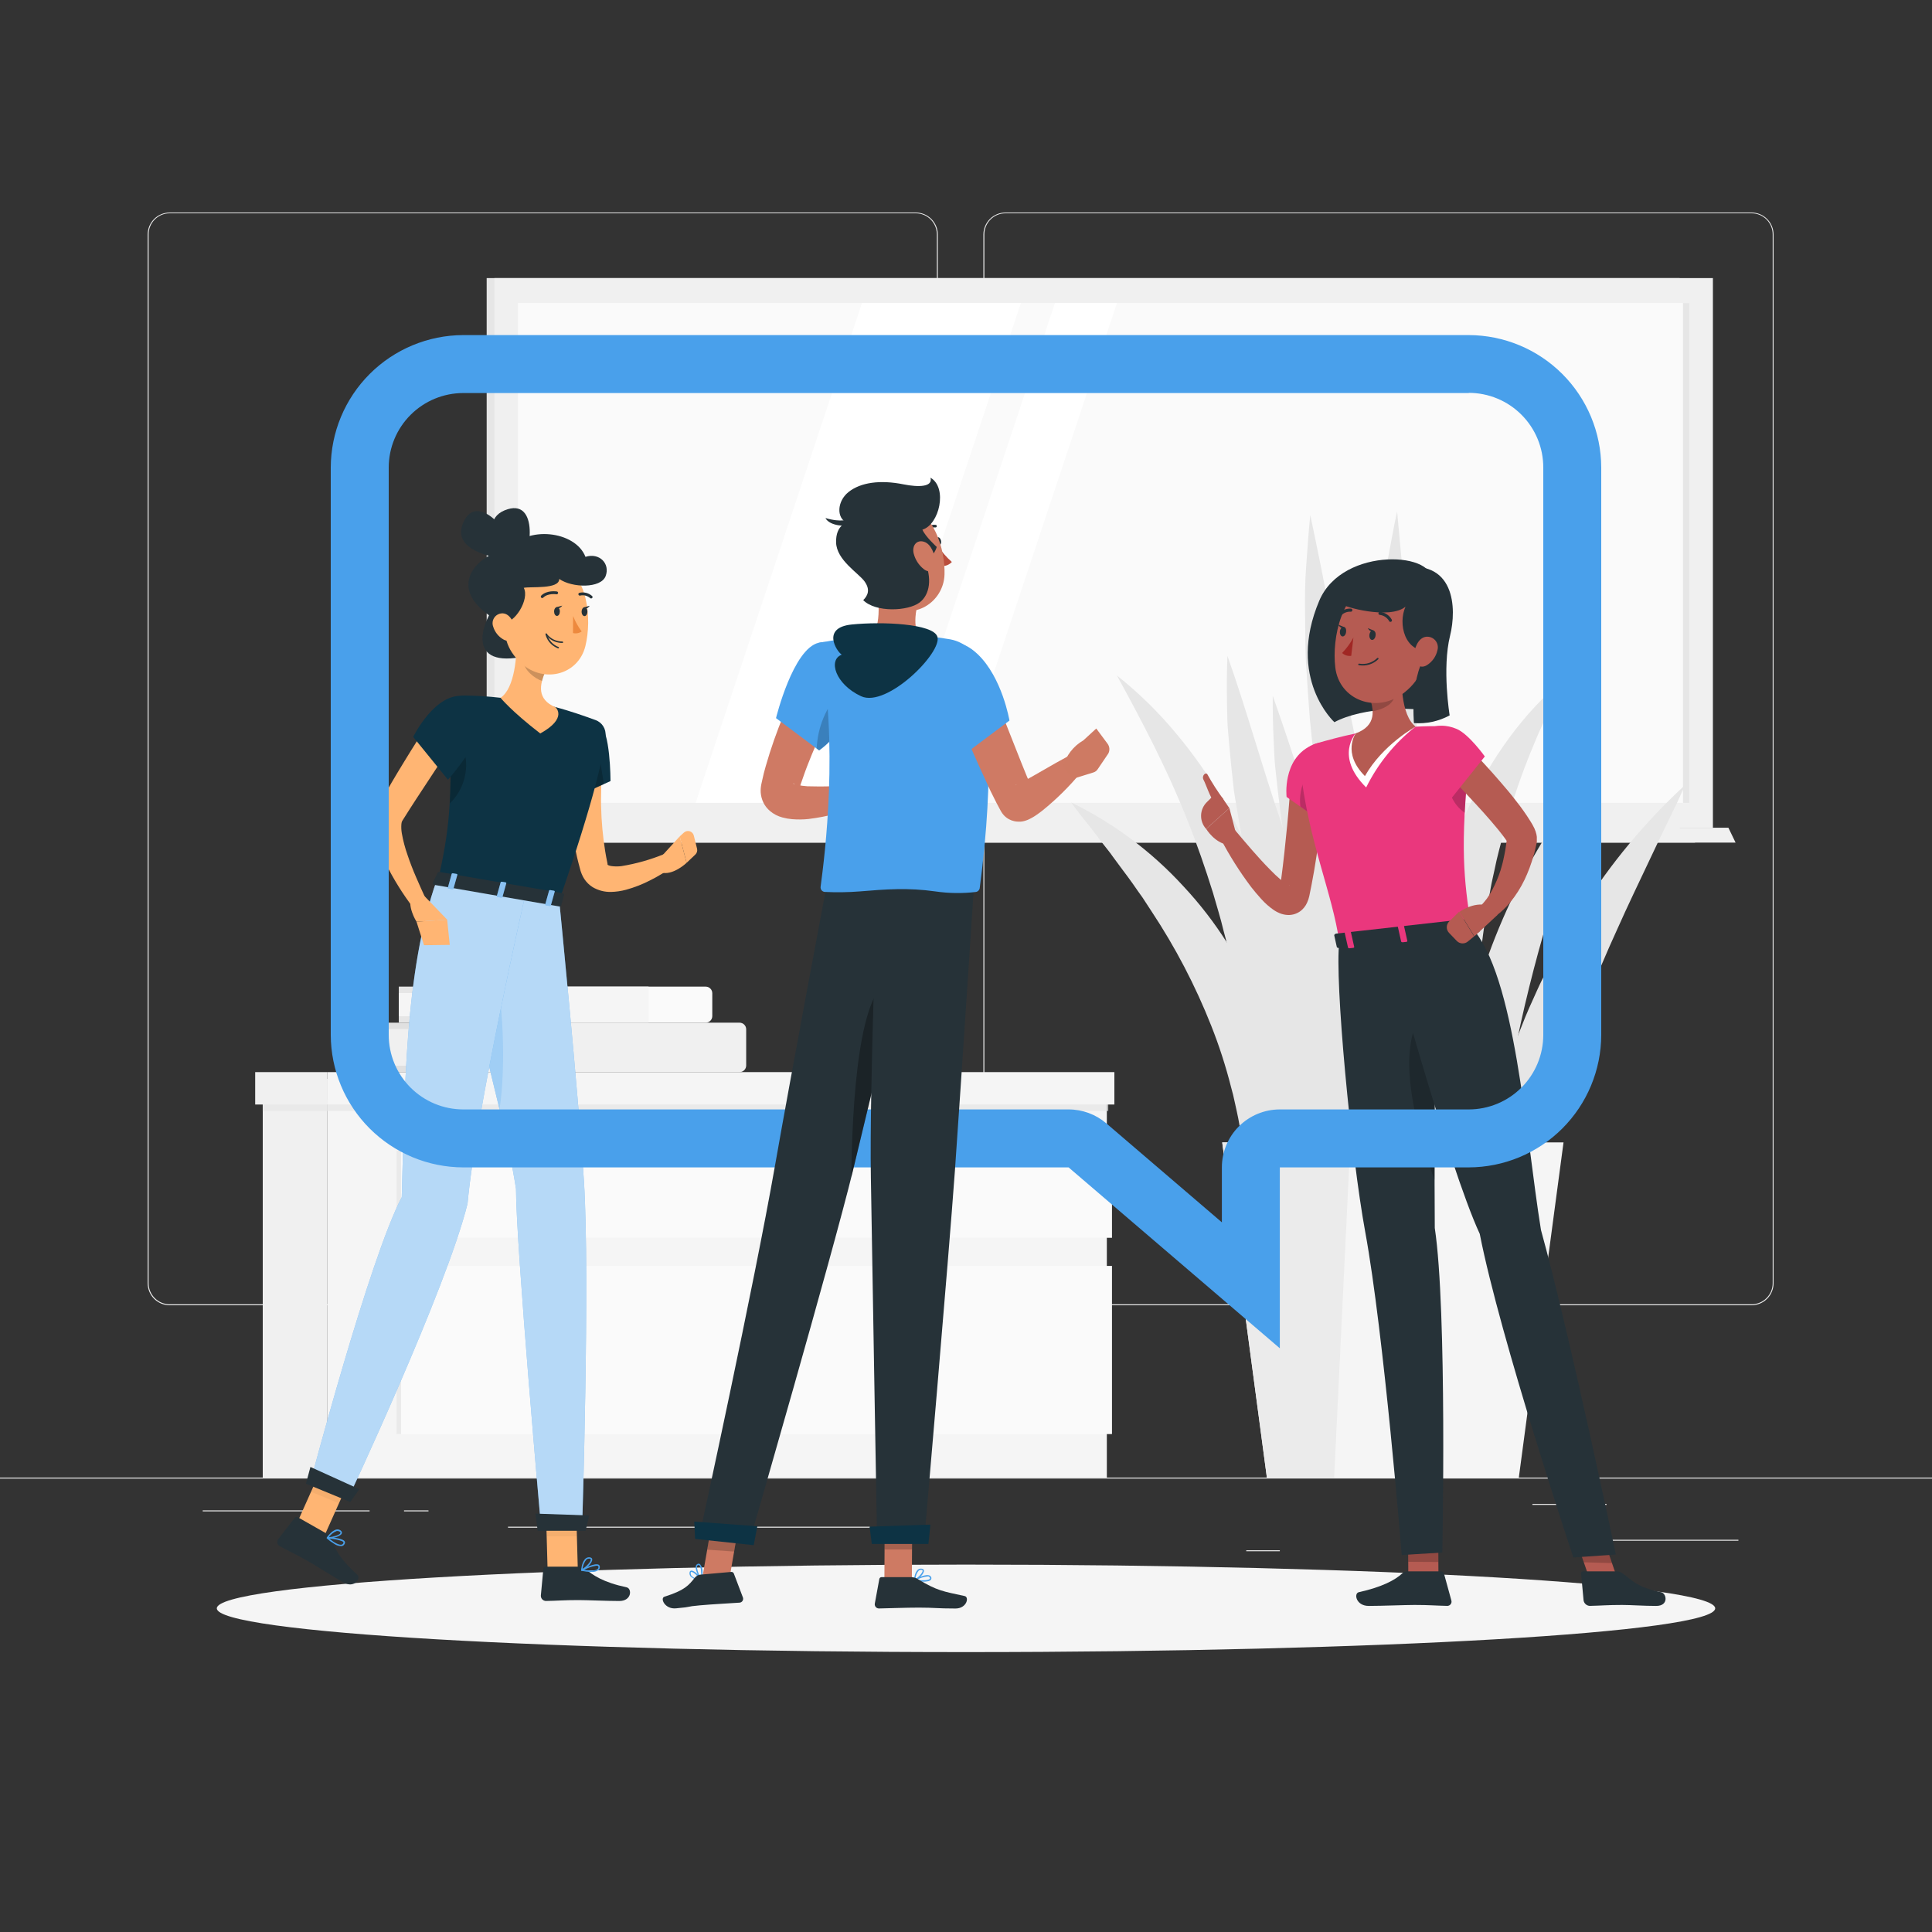 <svg width="280" height="280" viewBox="0 0 280 280" fill="none" xmlns="http://www.w3.org/2000/svg">
<rect x="0" y="0" width="280" height="280" fill="#333333" stroke="none"/>
<path d="M280 214.144H0V214.284H280V214.144Z" fill="#EBEBEB"/>
<path d="M251.944 223.154H233.397V223.294H251.944V223.154Z" fill="#EBEBEB"/>
<path d="M185.483 224.678H180.617V224.818H185.483V224.678Z" fill="#EBEBEB"/>
<path d="M232.837 217.958H222.09V218.098H232.837V217.958Z" fill="#EBEBEB"/>
<path d="M53.564 218.898H29.378V219.038H53.564V218.898Z" fill="#EBEBEB"/>
<path d="M62.099 218.898H58.554V219.038H62.099V218.898Z" fill="#EBEBEB"/>
<path d="M126.084 221.262H73.623V221.402H126.084V221.262Z" fill="#EBEBEB"/>
<path d="M132.72 189.168H24.59C23.742 189.167 22.93 188.829 22.332 188.23C21.734 187.63 21.398 186.818 21.398 185.97V33.97C21.405 33.127 21.744 32.322 22.342 31.729C22.939 31.135 23.747 30.802 24.59 30.8H132.72C133.568 30.8 134.381 31.137 134.981 31.737C135.581 32.336 135.917 33.15 135.917 33.998V185.97C135.917 186.819 135.581 187.632 134.981 188.232C134.381 188.831 133.568 189.168 132.72 189.168ZM24.59 30.912C23.779 30.913 23.003 31.236 22.431 31.81C21.859 32.383 21.538 33.16 21.538 33.97V185.97C21.538 186.78 21.859 187.557 22.431 188.131C23.003 188.704 23.779 189.027 24.59 189.028H132.72C133.53 189.027 134.307 188.704 134.88 188.131C135.453 187.558 135.776 186.781 135.777 185.97V33.97C135.776 33.159 135.453 32.382 134.88 31.809C134.307 31.236 133.53 30.913 132.72 30.912H24.59Z" fill="#EBEBEB"/>
<path d="M253.854 189.168H145.718C144.87 189.167 144.058 188.829 143.458 188.23C142.859 187.631 142.522 186.818 142.52 185.97V33.97C142.529 33.127 142.869 32.322 143.468 31.728C144.067 31.135 144.875 30.802 145.718 30.8H253.854C254.695 30.803 255.501 31.137 256.098 31.731C256.694 32.324 257.033 33.128 257.04 33.97V185.97C257.04 186.817 256.705 187.628 256.107 188.228C255.51 188.827 254.7 189.165 253.854 189.168ZM145.718 30.912C144.907 30.913 144.13 31.236 143.557 31.809C142.984 32.382 142.661 33.159 142.66 33.97V185.97C142.661 186.781 142.984 187.558 143.557 188.131C144.13 188.704 144.907 189.027 145.718 189.028H253.854C254.664 189.027 255.441 188.704 256.014 188.131C256.587 187.558 256.91 186.781 256.911 185.97V33.97C256.91 33.159 256.587 32.382 256.014 31.809C255.441 31.236 254.664 30.913 253.854 30.912H145.718Z" fill="#EBEBEB"/>
<path d="M243.426 40.303H70.532V119.963H243.426V40.303Z" fill="#E6E6E6"/>
<path d="M248.248 40.303H71.652V119.963H248.248V40.303Z" fill="#F0F0F0"/>
<path d="M243.426 119.963H70.532V122.119H245.678L243.426 119.963Z" fill="#E6E6E6"/>
<path d="M250.494 119.963H75.633L76.669 122.119H251.535L250.494 119.963Z" fill="#F0F0F0"/>
<path d="M244.826 116.357V43.921L75.074 43.921V116.357L244.826 116.357Z" fill="#FAFAFA"/>
<path d="M100.817 116.351L124.925 43.915H147.952L123.838 116.351H100.817Z" fill="white"/>
<path d="M128.789 116.351L152.897 43.915H161.874L137.76 116.351H128.789Z" fill="white"/>
<path d="M244.826 116.357V43.921H243.914V116.357H244.826Z" fill="#E6E6E6"/>
<path d="M38.08 214.144H47.41L47.41 156.363H38.08L38.08 214.144Z" fill="#F0F0F0"/>
<path d="M160.412 156.358H47.41V214.138H160.412V156.358Z" fill="#F5F5F5"/>
<path d="M161.157 183.467H58.122V207.838H161.157V183.467Z" fill="#FAFAFA"/>
<path d="M161.157 166.74H58.122V179.391H161.157V166.74Z" fill="#FAFAFA"/>
<g style="mix-blend-mode:multiply" opacity="0.7">
<path d="M57.484 207.833H58.122V183.462H57.484V207.833Z" fill="#E6E6E6"/>
</g>
<g style="mix-blend-mode:multiply" opacity="0.7">
<path d="M57.484 179.39H58.122V166.74H57.484V179.39Z" fill="#E6E6E6"/>
</g>
<g style="mix-blend-mode:multiply" opacity="0.7">
<path d="M38.074 161.011L160.619 161.011V159.387L38.074 159.387V161.011Z" fill="#E6E6E6"/>
</g>
<path d="M36.983 160.076H47.404V155.378H36.983V160.076Z" fill="#F0F0F0"/>
<path d="M161.504 155.378H47.41V160.076H161.504V155.378Z" fill="#F5F5F5"/>
<path d="M217.448 199.623C216.657 197.82 216.042 195.945 215.611 194.023C215.153 192.091 214.807 190.133 214.575 188.16C214.111 184.221 213.997 180.248 214.234 176.288C214.718 168.359 216.295 160.534 218.921 153.037L219.929 150.237L221.021 147.482C221.39 146.569 221.799 145.667 222.208 144.771C222.617 143.875 223.003 142.963 223.446 142.083C224.358 140.331 225.187 138.544 226.195 136.853L227.657 134.288L229.23 131.796C233.408 125.155 238.445 119.096 244.21 113.775C243.426 115.584 242.592 117.337 241.735 119.067C240.878 120.798 240.055 122.545 239.238 124.275C237.602 127.742 235.945 131.158 234.41 134.613L233.246 137.2L232.126 139.793C231.364 141.512 230.67 143.259 229.947 144.984L228.911 147.594C228.564 148.467 228.217 149.33 227.914 150.215L226.923 152.835L226.01 155.479C223.555 162.523 221.574 169.724 220.08 177.033C219.335 180.695 218.702 184.397 218.26 188.154C217.764 191.958 217.493 195.788 217.448 199.623Z" fill="#E6E6E6"/>
<path d="M180.678 186.083C181.239 179.625 181.085 173.125 180.219 166.701C180.135 165.923 179.99 165.144 179.861 164.371C179.732 163.599 179.603 162.826 179.452 162.064C179.301 161.303 179.127 160.535 178.959 159.774L178.707 158.654L178.41 157.534C177.649 154.528 176.695 151.575 175.554 148.691C173.25 142.862 170.343 137.29 166.88 132.065L165.57 130.06C165.11 129.411 164.634 128.761 164.186 128.095L163.481 127.12C163.251 126.79 162.994 126.482 162.758 126.151L161.308 124.191C160.849 123.508 160.311 122.898 159.818 122.243C159.326 121.587 158.81 120.943 158.318 120.271C157.282 118.978 156.229 117.684 155.238 116.29C161.375 119.283 166.894 123.405 171.506 128.442C176.259 133.527 180.01 139.465 182.56 145.942C185.119 152.461 186.325 159.432 186.105 166.432C185.986 169.886 185.494 173.316 184.638 176.663C184.2 178.319 183.661 179.946 183.025 181.535C182.398 183.126 181.611 184.65 180.678 186.083Z" fill="#E6E6E6"/>
<path d="M182.364 186.082C182.47 182.106 182.482 178.214 182.392 174.322C182.302 170.43 182.151 166.617 181.832 162.809C181.284 155.255 180.217 147.749 178.64 140.342C178.22 138.51 177.834 136.662 177.318 134.854C176.893 133.022 176.31 131.236 175.801 129.416C174.681 125.832 173.454 122.259 172.038 118.742C169.238 111.675 165.704 104.888 161.874 97.899C165.006 100.385 167.871 103.188 170.425 106.266C173.017 109.351 175.329 112.66 177.335 116.155L178.808 118.804C179.284 119.694 179.693 120.618 180.141 121.531L180.796 122.898C181.014 123.357 181.188 123.833 181.384 124.298L182.532 127.098C183.215 129.002 183.898 130.917 184.458 132.86C185.018 134.803 185.494 136.78 185.97 138.74C187.655 146.639 188.241 154.733 187.712 162.792C187.445 166.789 186.884 170.761 186.032 174.675C185.606 176.624 185.097 178.562 184.498 180.466C183.917 182.385 183.204 184.262 182.364 186.082Z" fill="#E6E6E6"/>
<path d="M215.438 190.859C214.441 188.58 213.528 186.262 212.694 183.932C212.268 182.762 211.87 181.591 211.462 180.421L210.342 176.887C208.846 172.161 207.542 167.367 206.366 162.585C204.041 152.958 202.259 143.208 201.029 133.381C199.803 123.536 199.213 113.622 199.265 103.701C199.325 101.222 199.41 98.739 199.522 96.253C199.578 93.778 199.892 91.297 200.11 88.822C200.329 86.346 200.598 83.882 201.068 81.43C201.538 78.977 201.953 76.535 202.479 74.11C203.431 84.028 204.159 93.71 205.156 103.438C206.153 113.165 207.267 122.802 208.471 132.468L212.145 161.521C213.36 171.231 214.558 180.953 215.438 190.859Z" fill="#E6E6E6"/>
<path d="M213.802 189.28C212.626 187.102 211.529 184.878 210.504 182.633C209.983 181.513 209.49 180.393 208.986 179.273L207.547 175.84C205.666 171.282 203.963 166.662 202.367 161.997C199.218 152.658 196.575 143.156 194.449 133.532C192.312 123.883 190.773 114.111 189.84 104.272C189.646 101.808 189.476 99.342 189.33 96.874C189.146 94.416 189.19 91.93 189.146 89.46C189.101 86.99 189.112 84.521 189.302 82.04C189.493 79.559 189.638 77.101 189.896 74.642C191.957 84.347 193.693 93.89 195.675 103.415C197.658 112.941 199.662 122.416 201.757 131.902L208.023 160.406C210.078 169.943 212.128 179.497 213.802 189.28Z" fill="#E6E6E6"/>
<path d="M220.203 201.555C218.781 199.778 217.433 197.954 216.16 196.084C215.516 195.154 214.889 194.208 214.267 193.284L212.453 190.4C211.249 188.479 210.123 186.525 208.992 184.57C208.432 183.596 207.9 182.599 207.357 181.608C206.813 180.617 206.276 179.626 205.755 178.623C201.601 170.601 197.957 162.325 194.846 153.843C191.714 145.352 189.199 136.645 187.32 127.792C186.883 125.552 186.467 123.325 186.071 121.111C185.679 118.871 185.449 116.631 185.164 114.391L184.8 111.031C184.693 109.911 184.654 108.763 184.604 107.632C184.492 105.366 184.441 103.1 184.453 100.834C187.493 109.407 190.053 117.886 193.009 126.269C195.966 134.652 198.8 142.968 201.891 151.273L211.12 176.238C214.217 184.593 217.341 192.942 220.203 201.555Z" fill="#E6E6E6"/>
<path d="M210.56 187.477C209.136 185.944 207.792 184.338 206.533 182.667C205.245 181.02 204.069 179.307 202.871 177.593C201.673 175.879 200.581 174.11 199.511 172.323C198.951 171.433 198.453 170.537 197.926 169.635C197.4 168.734 196.868 167.838 196.392 166.914C195.417 165.071 194.409 163.246 193.502 161.37C192.595 159.494 191.716 157.607 190.831 155.719C189.946 153.832 189.218 151.878 188.406 149.957L187.846 148.507L187.286 147.039L186.211 144.105C184.761 140.185 183.613 136.181 182.448 132.177C181.955 130.15 181.434 128.128 180.969 126.095C180.751 125.076 180.471 124.074 180.292 123.043L179.732 119.963C179.541 118.939 179.379 117.908 179.205 116.878C179.032 115.847 178.83 114.834 178.741 113.787C178.505 111.711 178.296 109.635 178.113 107.559C178.041 106.518 177.912 105.487 177.884 104.44C177.856 103.393 177.822 102.351 177.817 101.31C177.783 99.223 177.807 97.136 177.889 95.049C180.689 102.962 182.823 110.813 185.455 118.535C186.631 122.455 188.025 126.247 189.246 130.111L191.245 135.856C191.576 136.814 191.873 137.783 192.214 138.735L193.261 141.591C194.572 145.427 196.033 149.207 197.4 153.031C198.122 154.93 198.856 156.817 199.545 158.732L201.717 164.439L206.119 175.891C207.625 179.715 209.109 183.557 210.56 187.477Z" fill="#E6E6E6"/>
<path d="M218.266 196.482C217.14 194.948 216.178 193.303 215.393 191.57C214.585 189.841 213.887 188.062 213.304 186.245C212.154 182.597 211.361 178.846 210.935 175.045C210.506 171.24 210.384 167.406 210.571 163.582C210.633 161.666 210.851 159.768 211.036 157.864C211.221 155.96 211.557 154.078 211.921 152.208C213.355 144.74 215.719 137.482 218.96 130.603C222.097 123.739 226.153 117.334 231.017 111.563C230.513 113.389 229.964 115.179 229.37 116.934C228.838 118.72 228.25 120.467 227.69 122.214L226.044 127.456C225.546 129.214 224.924 130.928 224.47 132.675C222.4 139.551 220.675 146.526 219.302 153.574C218.615 157.076 218.066 160.591 217.655 164.119C217.245 167.647 216.965 171.194 216.815 174.759C216.681 178.326 216.703 181.916 216.922 185.528C217.107 189.207 217.557 192.867 218.266 196.482Z" fill="#E6E6E6"/>
<path d="M215.348 186.155C214.389 184.452 213.538 182.69 212.8 180.88C212.038 179.071 211.383 177.229 210.767 175.37C209.564 171.631 208.612 167.816 207.917 163.951C207.22 160.064 206.773 156.136 206.578 152.191C206.539 151.206 206.522 150.214 206.5 149.223C206.478 148.232 206.5 147.241 206.5 146.25C206.5 145.258 206.573 144.267 206.623 143.276C206.674 142.285 206.73 141.294 206.836 140.302C206.942 139.311 207.032 138.32 207.166 137.334L207.598 134.378C207.76 133.392 207.984 132.418 208.158 131.438C208.258 130.95 208.348 130.458 208.454 129.976C208.561 129.494 208.701 129.002 208.83 128.52C209.781 124.637 211.094 120.852 212.75 117.214C216.026 109.934 220.78 103.303 226.806 98.297C226.391 99.198 225.938 100.055 225.518 100.929L224.857 102.206L224.258 103.522L223.048 106.103L221.956 108.718C220.539 112.166 219.324 115.692 218.316 119.28L217.918 120.607L217.588 121.951C217.364 122.847 217.106 123.732 216.905 124.634C216.703 125.535 216.53 126.437 216.317 127.333C216.104 128.229 215.975 129.142 215.802 130.049C215.718 130.497 215.639 130.95 215.544 131.404C215.449 131.858 215.404 132.311 215.331 132.765C215.197 133.678 215.034 134.585 214.928 135.503L214.575 138.242C214.463 139.16 214.402 140.084 214.306 141.002C214.211 141.921 214.133 142.839 214.071 143.763C214.01 144.687 213.931 145.611 213.898 146.535C213.864 147.459 213.78 148.389 213.758 149.335C213.735 150.282 213.718 151.194 213.674 152.135C213.595 155.859 213.64 159.594 213.758 163.335C213.998 170.828 214.592 178.382 215.348 186.155Z" fill="#E6E6E6"/>
<path d="M207.659 178.506L183.053 129.965L184.038 177.565L207.659 178.506Z" fill="#E6E6E6"/>
<path d="M226.598 165.564H177.134L183.607 214.144H220.119L226.598 165.564Z" fill="#F5F5F5"/>
<path d="M195.698 165.564H177.134L183.607 214.144H193.357L195.698 165.564Z" fill="#EBEBEB"/>
<path d="M70.622 148.215H54.566V155.378H70.622V148.215Z" fill="#E0E0E0"/>
<path d="M107.184 155.378L70.622 155.378V148.215H107.184C107.438 148.215 107.682 148.316 107.861 148.496C108.041 148.675 108.142 148.919 108.142 149.173V154.426C108.14 154.679 108.039 154.921 107.859 155.099C107.68 155.278 107.437 155.378 107.184 155.378Z" fill="#F0F0F0"/>
<path d="M69.546 149.145H54.566V154.443H69.546V149.145Z" fill="#F0F0F0"/>
<path d="M73.853 142.985H57.798V148.21H73.853V142.985Z" fill="#E6E6E6"/>
<path d="M102.273 148.215H73.853V142.99H102.273C102.527 142.99 102.77 143.091 102.95 143.271C103.13 143.45 103.23 143.694 103.23 143.948V147.28C103.225 147.53 103.121 147.768 102.942 147.943C102.763 148.117 102.523 148.215 102.273 148.215Z" fill="#FAFAFA"/>
<path d="M93.996 142.985H81.816V148.21H93.996V142.985Z" fill="#F5F5F5"/>
<path d="M72.778 143.92H57.798V147.28H72.778V143.92Z" fill="#F5F5F5"/>
<path d="M140 239.434C199.966 239.434 248.578 236.595 248.578 233.094C248.578 229.593 199.966 226.755 140 226.755C80.034 226.755 31.422 229.593 31.422 233.094C31.422 236.595 80.034 239.434 140 239.434Z" fill="#F5F5F5"/>
<path d="M207.379 84.504C208.762 80.024 194.611 79.005 191.201 87.052C186.424 98.325 193.39 104.664 193.39 104.664C197.45 102.486 205.391 102.161 209.731 103.6L207.379 84.504Z" fill="#263238"/>
<path d="M208.471 228.469L204.103 228.637L204.081 223.916L208.443 223.748L208.471 228.469Z" fill="#B55B52"/>
<path d="M203.93 227.735H208.88C208.968 227.736 209.053 227.765 209.123 227.819C209.193 227.872 209.243 227.947 209.266 228.032L210.342 231.952C210.369 232.044 210.374 232.142 210.357 232.236C210.339 232.331 210.3 232.42 210.241 232.496C210.183 232.573 210.107 232.634 210.021 232.676C209.934 232.718 209.839 232.738 209.742 232.736C208.012 232.702 207.172 232.602 204.999 232.602C203.661 232.602 200.211 232.742 198.363 232.742C196.515 232.742 196.179 230.916 196.93 230.754C200.29 230.009 202.205 228.99 203.241 228.015C203.426 227.837 203.673 227.736 203.93 227.735Z" fill="#263238"/>
<path opacity="0.2" d="M204.081 223.922L204.092 226.352L208.46 226.375L208.449 223.748L204.081 223.922Z" fill="black"/>
<path d="M194.102 136.539C193.391 141.915 195.815 167.418 197.859 178.539C200.575 193.318 203.146 225.361 203.146 225.361L209.031 225.008C209.031 225.008 209.743 189.879 207.939 177.968C207.822 162.339 208.102 134.966 208.102 134.966L194.102 136.539Z" fill="#263238"/>
<path opacity="0.2" d="M207.967 152.001C207.967 148.036 205.033 144.906 204.299 152.477C203.835 157.298 205.711 165.385 207.911 170.985C207.906 164.886 207.934 158.054 207.967 152.001Z" fill="black"/>
<path d="M234.455 228.956L230.451 229.062L228.564 223.602L232.574 223.496L234.455 228.956Z" fill="#B55B52"/>
<path d="M234.36 227.735H229.421C229.382 227.732 229.343 227.738 229.306 227.753C229.27 227.767 229.237 227.789 229.21 227.817C229.184 227.846 229.163 227.88 229.151 227.917C229.139 227.954 229.136 227.993 229.141 228.032L229.505 231.952C229.543 232.164 229.651 232.357 229.813 232.5C229.975 232.642 230.18 232.726 230.395 232.736C232.109 232.703 232.915 232.602 235.088 232.602C236.427 232.602 238.185 232.742 240.033 232.742C241.881 232.742 241.545 230.916 240.739 230.754C237.115 230.009 236.55 228.99 235.139 228.015C234.913 227.846 234.642 227.748 234.36 227.735Z" fill="#263238"/>
<path opacity="0.2" d="M228.57 223.608L229.539 226.419L233.627 226.537L232.579 223.496L228.57 223.608Z" fill="black"/>
<path d="M200.822 135.783C200.822 135.783 209.899 169.019 214.458 178.825C217.42 193.973 228.021 225.719 228.021 225.719L234.181 225.294C234.181 225.294 227.461 193.172 223.328 178.254C221.088 164.394 219.627 141.294 213.248 134.383L200.822 135.783Z" fill="#263238"/>
<path d="M192.024 111.821C191.907 114.621 191.666 117.337 191.335 120.086C191.005 122.836 190.602 125.558 190.07 128.285L189.863 129.31L189.751 129.87C189.681 130.2 189.574 130.521 189.431 130.827C189.216 131.309 188.882 131.728 188.463 132.048C187.941 132.431 187.306 132.628 186.659 132.608C186.24 132.592 185.826 132.501 185.439 132.339C185.171 132.228 184.915 132.093 184.671 131.936C183.968 131.457 183.327 130.893 182.762 130.256C182.252 129.696 181.787 129.136 181.345 128.576C179.658 126.339 178.159 123.966 176.865 121.481C176.729 121.219 176.694 120.916 176.767 120.63C176.84 120.344 177.016 120.094 177.26 119.929C177.505 119.764 177.802 119.694 178.094 119.734C178.387 119.773 178.655 119.918 178.847 120.142C180.572 122.181 182.314 124.27 184.139 126.106C184.587 126.566 185.047 127.008 185.506 127.4C185.887 127.752 186.308 128.059 186.76 128.313C186.833 128.341 186.9 128.374 186.906 128.363C186.911 128.352 186.872 128.324 186.676 128.307C186.373 128.302 186.076 128.396 185.831 128.576C185.675 128.683 185.547 128.825 185.455 128.99C185.422 129.063 185.455 128.99 185.455 128.99L185.523 128.526L185.663 127.534C186.015 124.897 186.295 122.231 186.553 119.566C186.811 116.9 187.007 114.201 187.186 111.569V111.535C187.221 110.894 187.51 110.294 187.989 109.866C188.467 109.438 189.096 109.218 189.737 109.253C190.378 109.289 190.978 109.578 191.406 110.056C191.834 110.534 192.054 111.163 192.019 111.804L192.024 111.821Z" fill="#B55B52"/>
<path d="M189.969 108.08C185.814 110.113 186.463 115.5 186.463 115.5L193.111 120.182C193.111 120.182 195.541 114.33 195.037 111.524C194.516 108.64 193.049 106.596 189.969 108.08Z" fill="#EA377D"/>
<path opacity="0.2" d="M189.28 112.594C190.254 111.059 191.929 111.429 193.878 112.65C194.331 113.042 194.71 113.513 194.998 114.039C194.58 116.146 193.961 118.209 193.15 120.199L188.463 116.9C188.276 115.414 188.562 113.908 189.28 112.594Z" fill="black"/>
<path d="M179.161 120.904L178.17 117.113L174.81 120.137C174.81 120.137 176.025 122.164 177.979 122.438L179.161 120.904Z" fill="#B55B52"/>
<path d="M175.594 115.567L174.911 116.245C174.391 116.753 174.09 117.443 174.07 118.169C174.05 118.896 174.313 119.601 174.804 120.137L178.164 117.113L177.223 115.73C177.135 115.601 177.02 115.493 176.886 115.413C176.752 115.334 176.602 115.284 176.446 115.269C176.291 115.253 176.134 115.272 175.987 115.324C175.84 115.375 175.705 115.458 175.594 115.567Z" fill="#B55B52"/>
<path d="M177.296 115.825C176.448 114.686 175.679 113.491 174.995 112.246C174.782 111.821 174.093 112.414 174.435 113.036C174.776 113.658 175.409 115.685 176.081 116.424C176.753 117.163 177.296 115.825 177.296 115.825Z" fill="#B55B52"/>
<path d="M188.429 111.154C189.611 121.974 193.139 129.517 194.102 136.539L213.22 134.4C212.139 127.372 211.591 122.774 212.935 109.76C212.994 109.194 212.934 108.622 212.76 108.08C212.586 107.538 212.301 107.039 211.924 106.613C211.546 106.188 211.084 105.845 210.567 105.608C210.049 105.371 209.488 105.244 208.919 105.235C207.755 105.235 206.467 105.235 205.167 105.319C202.254 105.434 199.353 105.76 196.487 106.294C194.471 106.708 192.327 107.29 190.792 107.738C190.062 107.944 189.427 108.398 188.996 109.021C188.565 109.645 188.364 110.399 188.429 111.154Z" fill="#EA377D"/>
<path d="M196.487 106.282C196.487 106.282 193.418 109.603 197.994 114.122C199.697 110.681 202.148 107.664 205.167 105.291L196.487 106.282Z" fill="white"/>
<path d="M203.213 95.626C202.978 98.482 203.006 103.662 205.167 105.308C205.167 105.308 200.391 107.907 197.815 112.476C194.454 109.116 196.487 106.283 196.487 106.283C199.517 105.163 199.181 102.883 198.391 100.778L203.213 95.626Z" fill="#B55B52"/>
<path opacity="0.2" d="M202.687 96.191C202.832 97.858 202.62 99.536 202.065 101.114C201.679 102.2 200.346 102.822 198.935 103.085C198.867 102.292 198.678 101.514 198.375 100.778L202.687 96.191Z" fill="black"/>
<path d="M207.267 91.633C206.439 96.258 206.181 98.235 203.549 100.352C199.584 103.533 194.085 101.5 193.519 96.718C193.01 92.411 194.46 85.568 199.237 84.246C200.29 83.951 201.4 83.929 202.464 84.184C203.527 84.438 204.507 84.96 205.312 85.7C206.117 86.44 206.719 87.374 207.061 88.412C207.403 89.451 207.474 90.559 207.267 91.633Z" fill="#B55B52"/>
<path d="M203.7 87.92C202.58 90.395 203.56 94.595 207.11 94.338C204.238 97.614 204.921 104.798 204.921 104.798C206.717 104.927 208.513 104.538 210.095 103.678C210.095 103.678 208.975 96.886 210.157 92.12C211.12 88.245 210.98 80.724 202.58 82.359C201.6 82.55 195.216 84.224 194.572 87.579C194.522 87.881 201.387 89.869 203.7 87.92Z" fill="#263238"/>
<path d="M208.32 94.259C208.221 94.698 208.035 95.113 207.775 95.48C207.514 95.847 207.184 96.159 206.803 96.398C205.778 97.031 204.932 96.197 204.938 95.054C204.938 94.024 205.498 92.456 206.646 92.288C206.901 92.255 207.16 92.286 207.4 92.378C207.64 92.471 207.853 92.622 208.019 92.818C208.186 93.014 208.301 93.249 208.353 93.5C208.406 93.752 208.394 94.013 208.32 94.259Z" fill="#B55B52"/>
<path opacity="0.2" d="M209.927 112.863C209.854 113.818 210.032 114.776 210.445 115.641C210.857 116.506 211.49 117.247 212.279 117.791C212.38 115.853 212.548 113.68 212.795 111.183C211.82 110.135 210.157 111.048 209.927 112.863Z" fill="black"/>
<path d="M213.36 133.241L214.413 134.854C214.497 134.982 214.357 135.134 214.133 135.156L194.085 137.396C193.911 137.396 193.76 137.346 193.738 137.239L193.368 135.559C193.368 135.442 193.486 135.324 193.671 135.302L213.035 133.129C213.095 133.118 213.156 133.122 213.213 133.142C213.27 133.162 213.32 133.196 213.36 133.241Z" fill="#263238"/>
<path d="M211.025 135.699L211.546 135.638C211.647 135.638 211.719 135.565 211.708 135.503L211.215 133.303C211.215 133.241 211.103 133.196 210.997 133.207L210.482 133.269C210.375 133.269 210.303 133.342 210.319 133.403L210.812 135.599C210.823 135.666 210.924 135.711 211.025 135.699Z" fill="#EA377D"/>
<path d="M195.586 137.43L196.101 137.374C196.207 137.374 196.28 137.295 196.263 137.234L195.77 135.039C195.77 134.971 195.658 134.932 195.558 134.943L195.037 134.999C194.936 134.999 194.863 135.072 194.874 135.139L195.367 137.335C195.384 137.396 195.479 137.441 195.586 137.43Z" fill="#EA377D"/>
<path d="M203.28 136.562L203.801 136.506C203.902 136.506 203.975 136.433 203.963 136.366L203.471 134.17C203.471 134.109 203.359 134.064 203.258 134.075L202.737 134.131C202.636 134.131 202.563 134.204 202.575 134.271L203.067 136.466C203.107 136.534 203.202 136.573 203.28 136.562Z" fill="#EA377D"/>
<path d="M199.36 92.103C199.315 92.484 199.08 92.77 198.834 92.742C198.587 92.714 198.419 92.378 198.464 92.002C198.509 91.627 198.744 91.336 198.996 91.364C199.248 91.392 199.422 91.728 199.36 92.103Z" fill="#263238"/>
<path d="M195.087 91.599C195.043 91.98 194.807 92.266 194.561 92.238C194.315 92.21 194.147 91.874 194.191 91.499C194.236 91.123 194.471 90.832 194.751 90.86C195.031 90.888 195.132 91.224 195.087 91.599Z" fill="#263238"/>
<path d="M194.83 90.894L193.945 90.524C193.945 90.524 194.32 91.28 194.83 90.894Z" fill="#263238"/>
<path d="M196.146 92.4C195.705 93.218 195.155 93.971 194.51 94.64C194.687 94.801 194.897 94.921 195.126 94.992C195.354 95.062 195.595 95.082 195.832 95.049L196.146 92.4Z" fill="#A02724"/>
<path d="M196.896 96.387C196.878 96.375 196.864 96.358 196.855 96.338C196.846 96.319 196.843 96.297 196.846 96.275C196.848 96.26 196.853 96.246 196.86 96.233C196.868 96.221 196.878 96.209 196.89 96.201C196.902 96.192 196.916 96.185 196.93 96.182C196.945 96.178 196.96 96.178 196.974 96.18C197.443 96.262 197.924 96.232 198.378 96.093C198.832 95.954 199.248 95.709 199.59 95.379C199.6 95.368 199.612 95.359 199.625 95.353C199.638 95.346 199.653 95.343 199.668 95.342C199.683 95.341 199.697 95.343 199.711 95.348C199.725 95.353 199.738 95.361 199.749 95.371C199.76 95.381 199.769 95.393 199.776 95.406C199.782 95.419 199.786 95.434 199.787 95.449C199.787 95.464 199.785 95.478 199.78 95.493C199.775 95.507 199.768 95.519 199.758 95.53C199.394 95.888 198.951 96.155 198.464 96.306C197.976 96.459 197.46 96.492 196.958 96.404L196.896 96.387Z" fill="#263238"/>
<path d="M201.415 90.11C201.382 90.093 201.354 90.065 201.337 90.031C201.2 89.784 201.008 89.573 200.774 89.415C200.541 89.256 200.273 89.154 199.993 89.119C199.934 89.119 199.877 89.095 199.835 89.053C199.793 89.011 199.769 88.954 199.769 88.895C199.769 88.835 199.793 88.778 199.835 88.736C199.877 88.694 199.934 88.671 199.993 88.671C200.346 88.709 200.685 88.83 200.982 89.025C201.279 89.219 201.526 89.482 201.701 89.791C201.716 89.816 201.726 89.844 201.731 89.873C201.735 89.903 201.733 89.932 201.726 89.961C201.719 89.99 201.706 90.016 201.688 90.04C201.67 90.064 201.648 90.084 201.623 90.099C201.591 90.116 201.556 90.126 201.52 90.128C201.484 90.13 201.449 90.124 201.415 90.11Z" fill="#263238"/>
<path d="M193.956 89.37L193.923 89.342C193.902 89.322 193.885 89.298 193.873 89.271C193.862 89.244 193.856 89.215 193.856 89.186C193.856 89.156 193.862 89.127 193.873 89.1C193.885 89.074 193.902 89.049 193.923 89.029C194.147 88.752 194.435 88.533 194.761 88.39C195.087 88.247 195.443 88.184 195.799 88.206C195.858 88.213 195.912 88.244 195.949 88.291C195.986 88.338 196.002 88.398 195.995 88.458C195.987 88.517 195.956 88.571 195.909 88.608C195.862 88.645 195.802 88.661 195.743 88.654C195.461 88.638 195.179 88.69 194.922 88.806C194.665 88.922 194.439 89.099 194.264 89.32C194.229 89.366 194.177 89.396 194.12 89.406C194.063 89.415 194.004 89.402 193.956 89.37Z" fill="#263238"/>
<path d="M212.716 108.187C214.363 109.867 215.925 111.547 217.448 113.322C218.21 114.207 218.977 115.097 219.688 116.038C220.463 117.006 221.179 118.02 221.833 119.073C222.041 119.401 222.228 119.741 222.393 120.092C222.512 120.363 222.606 120.644 222.673 120.932C222.698 121.049 222.717 121.166 222.729 121.285V121.503C222.734 121.6 222.734 121.698 222.729 121.795V121.946V122.013V122.069L222.701 122.181C222.555 122.786 222.449 123.396 222.259 123.99C221.923 125.2 221.483 126.379 220.943 127.512C220.388 128.663 219.702 129.745 218.899 130.738C218.486 131.241 218.033 131.709 217.543 132.138C217.297 132.356 217.045 132.563 216.771 132.765C216.636 132.86 216.491 132.955 216.345 133.045C216.199 133.135 216.065 133.213 215.83 133.336L214.615 131.27C214.615 131.242 214.738 131.141 214.799 131.063L215.035 130.799C215.191 130.615 215.343 130.419 215.488 130.239C215.776 129.826 216.04 129.396 216.278 128.951C216.755 128.055 217.152 127.118 217.465 126.151C217.605 125.647 217.762 125.16 217.868 124.639C217.975 124.119 218.092 123.62 218.176 123.105C218.26 122.59 218.322 122.058 218.4 121.537V121.436V121.391V121.492C218.4 121.554 218.4 121.638 218.4 121.677C218.397 121.712 218.397 121.748 218.4 121.783V121.923C218.4 122.035 218.4 122.002 218.4 121.957C218.4 121.912 218.221 121.666 218.092 121.481C217.532 120.714 216.827 119.846 216.11 119.023C215.393 118.199 214.643 117.343 213.87 116.519L209.25 111.558L212.716 108.187Z" fill="#B55B52"/>
<path d="M217.039 132.586L213.679 135.705L211.501 132.16C211.501 132.16 213.595 130.654 215.477 131.219L217.039 132.586Z" fill="#B55B52"/>
<path d="M211.12 136.36L210 135.19C209.787 134.965 209.672 134.666 209.678 134.357C209.684 134.048 209.812 133.753 210.034 133.538L211.467 132.132L213.64 135.705L212.705 136.472C212.474 136.654 212.184 136.743 211.891 136.722C211.598 136.702 211.323 136.572 211.12 136.36Z" fill="#B55B52"/>
<path d="M205.139 108.03C204.882 110.029 210.207 115.87 210.207 115.87L215.191 109.631C215.191 109.631 212.867 106.372 211.092 105.633C208.242 104.429 205.431 105.75 205.139 108.03Z" fill="#EA377D"/>
<path d="M199.119 91.398L198.235 91.028C198.235 91.028 198.621 91.795 199.119 91.398Z" fill="#263238"/>
<path d="M72.027 87.478C69.961 89.768 67.391 96.634 75.354 95.256C83.317 93.879 72.027 87.478 72.027 87.478Z" fill="#263238"/>
<path d="M74.564 81.166C75.051 78.12 69.479 71.126 67.284 75.443C64.591 80.64 74.564 81.166 74.564 81.166Z" fill="#263238"/>
<path d="M74.581 83.014C77.107 81.245 78.238 72.374 73.595 73.797C68.001 75.505 74.581 83.014 74.581 83.014Z" fill="#263238"/>
<path d="M87.36 110.186C87.31 110.656 87.265 111.244 87.226 111.782C87.186 112.319 87.164 112.902 87.147 113.462C87.147 114.582 87.08 115.702 87.114 116.794C87.161 119.006 87.361 121.212 87.713 123.396C87.791 123.956 87.915 124.471 88.015 125.009L88.049 125.194C88.048 125.214 88.048 125.235 88.049 125.255C88.049 125.255 88.049 125.255 88.049 125.306C88.049 125.356 88.318 125.49 88.698 125.53C89.143 125.582 89.592 125.582 90.037 125.53C92.189 125.182 94.294 124.586 96.309 123.754L97.395 125.686C96.874 126.062 96.376 126.375 95.85 126.689C95.323 127.002 94.802 127.305 94.248 127.574C93.119 128.159 91.93 128.623 90.703 128.957C90.008 129.142 89.294 129.246 88.575 129.265C87.636 129.292 86.708 129.053 85.898 128.576C85.412 128.274 84.997 127.869 84.683 127.389C84.534 127.163 84.409 126.923 84.308 126.672C84.257 126.555 84.212 126.435 84.174 126.314L84.118 126.135L84.09 126.022C83.939 125.429 83.759 124.83 83.63 124.23C83.094 121.837 82.773 119.401 82.673 116.95C82.611 115.735 82.589 114.526 82.634 113.31C82.634 112.7 82.684 112.095 82.729 111.485C82.774 110.874 82.83 110.292 82.919 109.609L87.36 110.186Z" fill="#FFB573"/>
<path d="M86.8 104.905C88.48 105.666 88.48 113.198 88.48 113.198L80.875 116.648C80.875 116.648 79.576 107.492 81.284 105.773C82.992 104.054 84.342 103.796 86.8 104.905Z" fill="#0D3344"/>
<path opacity="0.2" d="M86.38 106.512L87.522 113.652L83.395 115.517L86.38 106.512Z" fill="black"/>
<path d="M95.335 124.695L98.51 121.218L99.507 125.048C99.507 125.048 97.474 126.991 95.743 126.431L95.335 124.695Z" fill="#FFB573"/>
<path d="M100.554 121.106L101.024 123.004C101.059 123.153 101.055 123.309 101.012 123.457C100.969 123.604 100.888 123.737 100.778 123.844L99.507 125.048L98.51 121.218L99.126 120.658C99.238 120.556 99.375 120.486 99.522 120.453C99.67 120.421 99.824 120.428 99.968 120.473C100.112 120.518 100.242 120.6 100.345 120.711C100.448 120.822 100.52 120.958 100.554 121.106Z" fill="#FFB573"/>
<path d="M87.758 106.641C87.545 109.2 86.263 115.438 81.038 130.558L63.51 127.529C64.96 120.809 65.722 116.519 65.05 103.124C65.034 102.822 65.08 102.519 65.186 102.236C65.291 101.952 65.454 101.693 65.664 101.475C65.874 101.257 66.127 101.084 66.407 100.968C66.686 100.852 66.987 100.795 67.29 100.8C69.047 100.816 70.802 100.926 72.548 101.13C75.229 101.392 77.888 101.843 80.506 102.48C82.645 103.04 84.935 103.858 86.319 104.362C86.777 104.528 87.167 104.842 87.428 105.255C87.688 105.668 87.805 106.155 87.758 106.641Z" fill="#0D3344"/>
<path opacity="0.2" d="M65.38 106.87C66.898 107.542 68.068 109.525 67.34 112.683C66.992 114.116 66.244 115.421 65.184 116.446C65.33 113.943 65.352 111.014 65.234 107.24L65.38 106.87Z" fill="black"/>
<path d="M74.878 92.305C74.939 94.954 74.631 99.73 72.543 101.13C72.543 101.13 74.06 103.029 78.299 106.299C82.343 104.059 80.506 102.502 80.506 102.502C77.767 101.332 78.204 99.226 79.044 97.322L74.878 92.305Z" fill="#FFB573"/>
<path opacity="0.2" d="M76.58 94.354L79.044 97.317C78.841 97.759 78.678 98.218 78.557 98.689C77.493 98.342 75.936 97.115 75.908 95.889C75.891 95.312 76.44 94.601 76.58 94.354Z" fill="black"/>
<path d="M72.8 87.427C73.041 91.767 73.046 93.587 75.225 95.827C78.501 99.187 83.776 97.955 84.84 93.632C85.798 89.712 85.243 83.294 81.01 81.542C80.076 81.15 79.057 81.004 78.05 81.117C77.044 81.231 76.084 81.6 75.26 82.191C74.437 82.781 73.779 83.572 73.348 84.489C72.918 85.405 72.729 86.417 72.8 87.427Z" fill="#FFB573"/>
<path d="M72.761 90.334C74.631 90.429 76.776 86.822 75.908 85.193C76.888 84.974 81.066 85.445 81.049 83.905C82.936 85.221 87.08 85.288 87.769 83.502C88.458 81.715 86.89 80.052 84.851 80.702C83.379 76.905 76.295 76.121 73.651 79.727C70.303 79.643 63.028 85.12 72.761 90.334Z" fill="#263238"/>
<path d="M80.304 88.626C80.304 88.978 80.483 89.264 80.718 89.264C80.954 89.264 81.133 88.984 81.138 88.631C81.144 88.278 80.954 87.987 80.724 87.987C80.494 87.987 80.304 88.273 80.304 88.626Z" fill="#263238"/>
<path d="M84.291 88.648C84.291 89.001 84.476 89.287 84.706 89.292C84.935 89.298 85.126 89.007 85.131 88.654C85.137 88.301 84.947 88.015 84.717 88.01C84.487 88.004 84.297 88.295 84.291 88.648Z" fill="#263238"/>
<path d="M84.616 88.032L85.462 87.791C85.462 87.791 85.025 88.48 84.616 88.032Z" fill="#263238"/>
<path d="M83.059 89.275C83.369 90.076 83.787 90.829 84.302 91.515C84.122 91.643 83.915 91.729 83.698 91.769C83.48 91.809 83.257 91.8 83.043 91.745L83.059 89.275Z" fill="#ED893E"/>
<path d="M80.987 93.139C81.159 93.167 81.334 93.18 81.508 93.178C81.522 93.179 81.535 93.177 81.548 93.172C81.561 93.168 81.573 93.16 81.583 93.151C81.593 93.141 81.601 93.13 81.606 93.117C81.612 93.105 81.615 93.091 81.615 93.078C81.613 93.05 81.602 93.023 81.582 93.004C81.562 92.984 81.536 92.972 81.508 92.971C81.068 92.976 80.632 92.878 80.237 92.683C79.842 92.489 79.499 92.203 79.234 91.851C79.228 91.839 79.218 91.828 79.207 91.82C79.196 91.811 79.183 91.805 79.169 91.802C79.155 91.799 79.141 91.799 79.127 91.801C79.114 91.804 79.1 91.809 79.089 91.817C79.07 91.837 79.06 91.863 79.06 91.89C79.06 91.917 79.07 91.943 79.089 91.963C79.313 92.274 79.595 92.538 79.921 92.74C80.247 92.942 80.609 93.077 80.987 93.139Z" fill="#263238"/>
<path d="M80.399 93.733C80.548 93.822 80.703 93.898 80.864 93.963C80.877 93.968 80.89 93.971 80.904 93.971C80.917 93.971 80.931 93.969 80.943 93.963C80.956 93.958 80.967 93.95 80.977 93.941C80.986 93.931 80.994 93.919 80.999 93.906C81.004 93.894 81.007 93.881 81.007 93.867C81.007 93.853 81.004 93.84 80.999 93.827C80.994 93.815 80.986 93.803 80.977 93.794C80.967 93.784 80.955 93.777 80.942 93.772C80.535 93.612 80.171 93.359 79.88 93.034C79.588 92.708 79.377 92.318 79.263 91.896C79.26 91.883 79.254 91.87 79.247 91.859C79.239 91.847 79.229 91.838 79.218 91.831C79.206 91.823 79.193 91.818 79.18 91.816C79.166 91.814 79.153 91.814 79.139 91.818C79.113 91.823 79.09 91.838 79.074 91.86C79.059 91.882 79.052 91.909 79.055 91.935C79.15 92.309 79.317 92.66 79.547 92.969C79.778 93.277 80.068 93.537 80.399 93.733Z" fill="#263238"/>
<path d="M71.473 90.809C71.714 91.614 72.261 92.291 72.996 92.697C73.976 93.223 74.71 92.4 74.643 91.347C74.581 90.401 73.993 88.984 72.907 88.894C72.67 88.879 72.432 88.923 72.217 89.022C72.001 89.122 71.813 89.273 71.671 89.464C71.529 89.654 71.436 89.876 71.401 90.112C71.367 90.347 71.391 90.586 71.473 90.809Z" fill="#FFB573"/>
<path d="M78.49 86.654C78.529 86.674 78.574 86.68 78.617 86.671C78.661 86.663 78.7 86.642 78.731 86.61C79.408 85.932 80.629 86.128 80.64 86.128C80.694 86.136 80.749 86.124 80.794 86.092C80.839 86.061 80.87 86.014 80.881 85.96C80.886 85.933 80.885 85.905 80.879 85.878C80.873 85.851 80.861 85.825 80.845 85.803C80.829 85.781 80.808 85.761 80.785 85.747C80.761 85.733 80.735 85.723 80.707 85.719C80.651 85.719 79.263 85.49 78.439 86.318C78.419 86.338 78.404 86.361 78.393 86.386C78.382 86.412 78.377 86.439 78.377 86.467C78.377 86.495 78.382 86.522 78.393 86.547C78.404 86.573 78.419 86.596 78.439 86.615L78.49 86.654Z" fill="#263238"/>
<path d="M85.641 86.733C85.676 86.738 85.712 86.733 85.745 86.721C85.779 86.708 85.808 86.687 85.831 86.66C85.866 86.618 85.883 86.563 85.877 86.509C85.872 86.454 85.846 86.404 85.803 86.369C85.555 86.152 85.259 85.998 84.94 85.919C84.62 85.841 84.287 85.839 83.966 85.915C83.915 85.932 83.872 85.968 83.847 86.016C83.821 86.065 83.816 86.121 83.832 86.173C83.839 86.199 83.851 86.224 83.868 86.246C83.885 86.267 83.906 86.285 83.931 86.298C83.955 86.311 83.981 86.32 84.009 86.322C84.036 86.325 84.064 86.321 84.09 86.313C84.344 86.255 84.608 86.259 84.861 86.324C85.113 86.389 85.346 86.514 85.54 86.688C85.569 86.712 85.604 86.727 85.641 86.733Z" fill="#263238"/>
<path d="M79.363 227.562H83.743L83.463 217.42H79.083L79.363 227.562Z" fill="#FFB573"/>
<path d="M84 227.052H79.078C78.994 227.049 78.912 227.079 78.851 227.135C78.789 227.192 78.752 227.271 78.747 227.354L78.383 231.246C78.38 231.347 78.396 231.447 78.432 231.541C78.467 231.635 78.522 231.721 78.591 231.793C78.66 231.866 78.744 231.924 78.836 231.963C78.928 232.003 79.028 232.024 79.128 232.025C80.842 231.997 81.659 231.896 83.826 231.896C85.154 231.896 87.915 232.03 89.751 232.03C91.588 232.03 91.599 230.216 90.821 230.048C87.355 229.309 85.949 228.295 84.745 227.321C84.534 227.15 84.272 227.055 84 227.052Z" fill="#263238"/>
<g opacity="0.2">
<path opacity="0.2" d="M83.463 217.42L83.608 222.65H79.229L79.083 217.42H83.463Z" fill="black"/>
</g>
<path d="M81.049 130.558C81.049 130.558 83.782 157.903 84.633 171.242C85.518 185.114 84.359 221.642 84.359 221.642H78.439C78.439 221.642 74.782 180.494 74.782 172.284C72.453 157.405 66.03 141.994 68.214 128.346L81.049 130.558Z" fill="#49A0EB"/>
<path opacity="0.6" d="M81.049 130.558C81.049 130.558 83.782 157.903 84.633 171.242C85.518 185.114 84.359 221.642 84.359 221.642H78.439C78.439 221.642 74.782 180.494 74.782 172.284C72.453 157.405 66.03 141.994 68.214 128.346L81.049 130.558Z" fill="white"/>
<path opacity="0.2" d="M71.747 141.383C70.502 141.718 69.392 142.432 68.572 143.427C69.474 149.1 70.997 154.918 72.397 160.742C73.399 154.414 72.8 143.752 71.747 141.383Z" fill="#49A0EB"/>
<path d="M77.924 221.85H84.874L85.383 219.632L77.599 219.363L77.924 221.85Z" fill="#263238"/>
<path d="M85.68 227.819C86.055 227.851 86.43 227.757 86.744 227.55C86.815 227.489 86.868 227.41 86.901 227.322C86.933 227.234 86.943 227.139 86.929 227.046C86.926 226.989 86.908 226.933 86.878 226.884C86.848 226.835 86.805 226.795 86.755 226.766C86.195 226.475 84.471 227.366 84.275 227.466C84.255 227.476 84.24 227.492 84.231 227.511C84.222 227.53 84.219 227.552 84.224 227.573C84.227 227.594 84.236 227.614 84.25 227.63C84.263 227.646 84.282 227.657 84.302 227.662C84.756 227.757 85.217 227.809 85.68 227.819ZM86.464 226.912C86.53 226.908 86.596 226.921 86.654 226.951C86.676 226.961 86.694 226.977 86.707 226.997C86.72 227.016 86.727 227.04 86.727 227.063C86.736 227.124 86.729 227.186 86.708 227.244C86.686 227.302 86.65 227.353 86.604 227.394C86.341 227.634 85.618 227.674 84.65 227.517C85.21 227.214 85.818 227.01 86.447 226.912H86.464Z" fill="#49A0EB"/>
<path d="M84.308 227.662H84.347C84.874 227.427 85.904 226.481 85.826 225.982C85.826 225.865 85.719 225.719 85.434 225.691C85.333 225.683 85.232 225.694 85.136 225.725C85.04 225.755 84.951 225.805 84.874 225.87C84.314 226.33 84.224 227.506 84.219 227.55C84.218 227.569 84.222 227.587 84.23 227.603C84.237 227.62 84.249 227.634 84.263 227.646C84.277 227.654 84.292 227.66 84.308 227.662ZM85.35 225.887H85.411C85.602 225.887 85.613 225.982 85.618 226.005C85.669 226.307 84.969 227.046 84.437 227.371C84.479 226.872 84.675 226.399 84.997 226.016C85.096 225.934 85.221 225.888 85.35 225.887Z" fill="#49A0EB"/>
<path d="M43.07 220.685L47.119 222.354L51.257 213.091L47.214 211.422L43.07 220.685Z" fill="#FFB573"/>
<path d="M47.438 222.32L43.159 219.89C43.087 219.847 43.001 219.832 42.918 219.849C42.835 219.865 42.762 219.912 42.711 219.979L40.32 223.065C40.263 223.146 40.223 223.238 40.203 223.335C40.184 223.432 40.185 223.532 40.206 223.629C40.228 223.725 40.27 223.816 40.329 223.896C40.388 223.975 40.463 224.041 40.55 224.09C42.056 224.907 42.823 225.21 44.705 226.296C45.858 226.957 48.188 228.435 49.784 229.343C51.38 230.25 52.366 228.721 51.783 228.223C49.163 225.882 48.49 224.331 47.964 222.919C47.868 222.662 47.681 222.448 47.438 222.32Z" fill="#263238"/>
<g opacity="0.2">
<path opacity="0.2" d="M51.257 213.097L49.123 217.868L45.075 216.199L47.208 211.422L51.257 213.097Z" fill="black"/>
</g>
<path d="M76.126 129.707C76.126 129.707 68.97 161.134 67.76 174.44C64.719 186.799 50.4 217.28 50.4 217.28L44.923 215.04C44.923 215.04 53.508 182.476 58.223 173.505C58.671 158.631 58.593 140.711 63.319 127.501L76.126 129.707Z" fill="#49A0EB"/>
<path opacity="0.6" d="M76.126 129.707C76.126 129.707 68.97 161.134 67.76 174.44C64.719 186.799 50.4 217.28 50.4 217.28L44.923 215.04C44.923 215.04 53.508 182.476 58.223 173.505C58.671 158.631 58.593 140.711 63.319 127.501L76.126 129.707Z" fill="white"/>
<path d="M44.341 215.029L50.764 217.678L52.08 215.824L44.99 212.604L44.341 215.029Z" fill="#263238"/>
<path d="M48.49 223.776C48.801 223.989 49.173 224.091 49.549 224.067C49.641 224.048 49.726 224.006 49.797 223.946C49.869 223.885 49.924 223.808 49.958 223.72C49.985 223.67 49.999 223.615 49.999 223.558C49.999 223.501 49.985 223.445 49.958 223.395C49.639 222.869 47.678 222.785 47.46 222.779C47.439 222.777 47.417 222.781 47.399 222.793C47.381 222.804 47.367 222.821 47.359 222.841C47.347 222.858 47.34 222.879 47.34 222.9C47.34 222.921 47.347 222.941 47.359 222.959C47.711 223.265 48.089 223.539 48.49 223.776ZM49.611 223.373C49.67 223.404 49.722 223.448 49.762 223.502C49.774 223.522 49.781 223.545 49.781 223.569C49.781 223.593 49.774 223.616 49.762 223.636C49.739 223.693 49.704 223.743 49.658 223.783C49.612 223.823 49.557 223.851 49.498 223.866C49.146 223.939 48.502 223.619 47.734 223.003C48.378 223.019 49.014 223.144 49.616 223.373H49.611Z" fill="#49A0EB"/>
<path d="M47.387 222.97C47.387 222.97 47.387 222.97 47.426 222.97C47.986 223.02 49.364 222.706 49.538 222.236C49.577 222.124 49.577 221.956 49.342 221.788C49.261 221.731 49.17 221.691 49.074 221.67C48.978 221.649 48.879 221.647 48.782 221.665C48.076 221.788 47.41 222.785 47.382 222.785C47.372 222.8 47.367 222.817 47.367 222.835C47.367 222.853 47.372 222.87 47.382 222.886C47.376 222.899 47.373 222.914 47.374 222.928C47.375 222.943 47.38 222.957 47.387 222.97ZM49.168 221.945C49.189 221.952 49.208 221.963 49.224 221.978C49.375 222.085 49.353 222.157 49.342 222.18C49.235 222.465 48.261 222.74 47.662 222.785C47.943 222.371 48.346 222.056 48.815 221.883C48.936 221.864 49.06 221.886 49.168 221.945Z" fill="#49A0EB"/>
<path d="M80.64 88.004L81.486 87.769C81.486 87.769 81.032 88.424 80.64 88.004Z" fill="#263238"/>
<path d="M63.437 126.459L62.72 127.949C62.636 128.061 62.759 128.206 62.961 128.246L80.999 131.359C81.155 131.387 81.301 131.359 81.329 131.23L81.76 129.69C81.788 129.584 81.665 129.466 81.491 129.438L63.745 126.375C63.691 126.361 63.634 126.362 63.58 126.377C63.526 126.391 63.477 126.42 63.437 126.459Z" fill="#263238"/>
<path d="M65.52 128.862L65.044 128.783C64.949 128.783 64.887 128.705 64.904 128.643L65.464 126.644C65.464 126.588 65.57 126.554 65.666 126.571L66.142 126.65C66.237 126.65 66.299 126.728 66.282 126.79L65.722 128.789C65.722 128.845 65.632 128.878 65.52 128.862Z" fill="#49A0EB"/>
<g opacity="0.6">
<path opacity="0.6" d="M65.52 128.862L65.044 128.783C64.949 128.783 64.887 128.705 64.904 128.643L65.464 126.644C65.464 126.588 65.57 126.554 65.666 126.571L66.142 126.65C66.237 126.65 66.299 126.728 66.282 126.79L65.722 128.789C65.722 128.845 65.632 128.878 65.52 128.862Z" fill="white"/>
</g>
<path d="M79.632 131.298L79.162 131.214C79.066 131.214 78.999 131.135 79.016 131.079L79.576 129.08C79.576 129.018 79.682 128.985 79.778 129.002L80.254 129.086C80.349 129.086 80.41 129.164 80.394 129.22L79.834 131.219C79.822 131.281 79.727 131.314 79.632 131.298Z" fill="#49A0EB"/>
<g opacity="0.6">
<path opacity="0.6" d="M79.632 131.298L79.162 131.214C79.066 131.214 78.999 131.135 79.016 131.079L79.576 129.08C79.576 129.018 79.682 128.985 79.778 129.002L80.254 129.086C80.349 129.086 80.41 129.164 80.394 129.22L79.834 131.219C79.822 131.281 79.727 131.314 79.632 131.298Z" fill="white"/>
</g>
<path d="M72.615 130.088L72.139 130.004C72.044 130.004 71.983 129.926 71.999 129.87L72.559 127.865C72.559 127.809 72.666 127.775 72.761 127.792L73.237 127.87C73.326 127.87 73.394 127.949 73.377 128.01L72.817 130.01C72.8 130.066 72.71 130.099 72.615 130.088Z" fill="#49A0EB"/>
<g opacity="0.6">
<path opacity="0.6" d="M72.615 130.088L72.139 130.004C72.044 130.004 71.983 129.926 71.999 129.87L72.559 127.865C72.559 127.809 72.666 127.775 72.761 127.792L73.237 127.87C73.326 127.87 73.394 127.949 73.377 128.01L72.817 130.01C72.8 130.066 72.71 130.099 72.615 130.088Z" fill="white"/>
</g>
<path d="M61.522 129.875L64.803 133.28L60.362 133.577C60.362 133.577 58.845 131.208 59.73 129.618L61.522 129.875Z" fill="#FFB573"/>
<path d="M66.226 106.725C64.96 108.741 63.65 110.745 62.339 112.733C61.029 114.721 59.691 116.737 58.492 118.664L58.302 118.966C58.302 118.966 58.302 119 58.257 119.039C58.211 119.167 58.183 119.301 58.173 119.437C58.137 119.88 58.158 120.326 58.234 120.764C58.422 121.834 58.7 122.887 59.063 123.911C59.422 124.986 59.842 126.067 60.306 127.137C60.771 128.206 61.253 129.293 61.74 130.34L59.858 131.516C58.356 129.542 57.043 127.431 55.938 125.21C55.35 124.03 54.881 122.793 54.538 121.52C54.345 120.789 54.243 120.036 54.236 119.28C54.238 118.817 54.296 118.356 54.41 117.908C54.482 117.647 54.576 117.392 54.69 117.146L54.824 116.877L54.936 116.659C55.53 115.539 56.123 114.497 56.739 113.445C57.355 112.392 57.971 111.373 58.599 110.348C59.853 108.293 61.13 106.271 62.468 104.272L66.226 106.725Z" fill="#FFB573"/>
<path d="M67.413 100.901C63.112 100.162 59.881 106.798 59.881 106.798L64.921 113.002C64.921 113.002 68.152 109.39 68.869 107.078C69.63 104.67 69.507 101.265 67.413 100.901Z" fill="#0D3344"/>
<path d="M65.184 136.942L61.449 136.987L60.362 133.577L64.803 133.28L65.184 136.942Z" fill="#FFB573"/>
<path d="M212.867 56.935C214.287 56.937 215.693 57.218 217.004 57.763C218.315 58.307 219.506 59.105 220.508 60.111C221.511 61.116 222.306 62.309 222.847 63.621C223.389 64.934 223.666 66.34 223.664 67.76V149.99C223.661 152.853 222.523 155.597 220.498 157.622C218.474 159.646 215.73 160.784 212.867 160.787H185.483C183.255 160.787 181.119 161.672 179.544 163.247C177.968 164.823 177.083 166.959 177.083 169.187V177.15L160.334 162.803C158.811 161.501 156.872 160.786 154.868 160.787H67.133C64.27 160.784 61.526 159.646 59.502 157.622C57.477 155.597 56.339 152.853 56.336 149.99V67.76C56.339 64.897 57.477 62.153 59.502 60.129C61.526 58.105 64.27 56.966 67.133 56.963H212.867V56.935ZM212.867 48.563H67.133C62.046 48.578 57.172 50.605 53.575 54.202C49.978 57.799 47.951 62.673 47.936 67.76V149.99C47.951 155.077 49.978 159.951 53.575 163.548C57.172 167.145 62.046 169.172 67.133 169.187H154.868L185.483 195.406V169.187H212.867C217.954 169.172 222.828 167.145 226.425 163.548C230.022 159.951 232.049 155.077 232.064 149.99V67.76C232.049 62.673 230.022 57.799 226.425 54.202C222.828 50.605 217.954 48.578 212.867 48.563Z" fill="#49A0EB"/>
<path d="M133.762 229.23C134.277 229.23 134.764 229.163 134.921 228.933C134.964 228.873 134.987 228.8 134.987 228.726C134.987 228.652 134.964 228.58 134.921 228.519C134.887 228.464 134.842 228.416 134.789 228.379C134.736 228.341 134.676 228.315 134.613 228.301C133.946 228.121 132.586 228.911 132.524 228.945C132.507 228.955 132.495 228.97 132.488 228.988C132.48 229.007 132.48 229.027 132.485 229.045C132.488 229.064 132.498 229.082 132.512 229.095C132.526 229.108 132.544 229.116 132.563 229.118C132.958 229.193 133.36 229.23 133.762 229.23ZM134.366 228.463C134.428 228.457 134.49 228.457 134.551 228.463C134.628 228.483 134.694 228.531 134.736 228.597C134.809 228.715 134.786 228.771 134.764 228.805C134.59 229.062 133.582 229.068 132.838 228.967C133.31 228.706 133.83 228.541 134.366 228.48V228.463Z" fill="#49A0EB"/>
<path d="M132.558 229.124H132.597C133.067 228.911 133.986 228.049 133.896 227.601C133.896 227.494 133.795 227.36 133.538 227.338C133.445 227.326 133.351 227.334 133.261 227.361C133.171 227.388 133.088 227.434 133.017 227.494C132.53 227.914 132.457 228.984 132.457 229.029C132.457 229.046 132.462 229.063 132.469 229.079C132.477 229.094 132.488 229.108 132.502 229.118C132.52 229.126 132.539 229.128 132.558 229.124ZM133.465 227.511H133.527C133.695 227.511 133.706 227.595 133.711 227.618C133.767 227.886 133.151 228.564 132.664 228.861C132.689 228.411 132.858 227.981 133.146 227.634C133.233 227.554 133.347 227.51 133.465 227.511Z" fill="#49A0EB"/>
<path d="M128.173 229.029H132.154L132.205 219.811H128.223L128.173 229.029Z" fill="#CE7A63"/>
<path d="M132.115 228.569H127.764C127.687 228.568 127.612 228.595 127.552 228.644C127.493 228.693 127.453 228.762 127.439 228.838L126.784 232.4C126.768 232.487 126.772 232.577 126.795 232.663C126.818 232.748 126.86 232.828 126.917 232.896C126.974 232.964 127.046 233.018 127.126 233.055C127.207 233.093 127.295 233.112 127.383 233.111C128.951 233.083 131.214 232.988 133.185 232.988C135.486 232.988 135.772 233.117 138.477 233.117C140.112 233.117 140.498 231.465 139.81 231.313C136.674 230.63 135.839 230.557 133.09 228.9C132.801 228.703 132.464 228.589 132.115 228.569Z" fill="#263238"/>
<path opacity="0.2" d="M132.205 219.811L132.183 224.565H128.195L128.223 219.811H132.205Z" fill="black"/>
<path d="M101.819 227.858C101.85 227.436 101.72 227.018 101.455 226.688C101.395 226.644 101.323 226.621 101.248 226.621C101.174 226.621 101.101 226.644 101.041 226.688C100.988 226.72 100.942 226.763 100.907 226.814C100.873 226.865 100.849 226.924 100.839 226.985C100.694 227.646 101.562 229.04 101.601 229.102C101.612 229.118 101.627 229.131 101.645 229.139C101.663 229.147 101.683 229.15 101.702 229.146C101.72 229.144 101.738 229.136 101.751 229.122C101.764 229.109 101.772 229.092 101.775 229.074C101.822 228.67 101.837 228.264 101.819 227.858ZM101.013 227.22C101.005 227.161 101.005 227.1 101.013 227.041C101.018 227.003 101.031 226.967 101.051 226.935C101.072 226.903 101.099 226.876 101.131 226.856C101.248 226.789 101.304 226.817 101.338 226.856C101.607 227.041 101.668 228.049 101.607 228.788C101.31 228.308 101.108 227.776 101.013 227.22Z" fill="#49A0EB"/>
<path d="M101.774 229.04C101.778 229.027 101.778 229.013 101.774 229.001C101.534 228.519 100.621 227.561 100.173 227.629C100.066 227.629 99.938 227.718 99.926 227.981C99.921 228.173 99.989 228.36 100.117 228.502C100.565 228.864 101.111 229.083 101.685 229.129C101.701 229.132 101.718 229.129 101.733 229.122C101.748 229.115 101.76 229.104 101.769 229.09C101.776 229.075 101.778 229.057 101.774 229.04ZM100.094 228.054V227.998C100.094 227.83 100.167 227.819 100.19 227.819C100.458 227.774 101.17 228.424 101.494 228.939C101.031 228.892 100.592 228.707 100.234 228.407C100.157 228.314 100.112 228.198 100.106 228.077L100.094 228.054Z" fill="#49A0EB"/>
<path d="M101.713 229.085L105.616 229.359L107.223 220.069L103.326 219.794L101.713 229.085Z" fill="#CE7A63"/>
<path d="M101.674 228.194L105.98 227.814C106.06 227.806 106.141 227.826 106.209 227.87C106.277 227.913 106.328 227.978 106.355 228.054L107.666 231.51C107.696 231.589 107.708 231.675 107.7 231.76C107.692 231.845 107.665 231.927 107.621 232C107.577 232.073 107.516 232.135 107.445 232.181C107.373 232.227 107.291 232.256 107.207 232.266C105.65 232.378 103.387 232.484 101.433 232.658C99.154 232.859 100.638 232.854 97.961 233.094C96.343 233.24 95.648 231.633 96.281 231.414C99.26 230.462 99.77 229.807 100.761 228.581C100.879 228.459 101.021 228.361 101.178 228.295C101.335 228.229 101.503 228.194 101.674 228.194Z" fill="#263238"/>
<path opacity="0.2" d="M107.223 220.074L106.394 224.862L102.491 224.588L103.32 219.794L107.223 220.074Z" fill="black"/>
<path d="M133.638 127.764C133.638 127.764 126.358 158.345 123.603 169.697C120.562 182.123 108.64 223.361 108.64 223.361L101.528 221.821C101.528 221.821 109.256 186.39 112.297 169.053C114.632 155.741 119.907 127.764 119.907 127.764H133.638Z" fill="#263238"/>
<path d="M109.76 221.2L109.234 223.938L100.738 223.031L100.621 220.522L109.76 221.2Z" fill="#0D3344"/>
<path opacity="0.3" d="M129.444 141.938C124.404 142.604 123.491 160.266 123.374 170.626L123.603 169.691C125.115 163.498 127.966 151.553 130.251 141.994C129.989 141.915 129.714 141.896 129.444 141.938Z" fill="black"/>
<path d="M141.193 127.764C141.193 127.764 139.25 157.545 138.393 169.669C137.491 182.28 133.913 223.641 133.913 223.641H127.12C127.12 223.641 126.409 183.036 126.213 170.632C125.995 157.113 127.187 127.764 127.187 127.764H141.193Z" fill="#263238"/>
<path d="M134.826 220.959C134.854 220.959 134.551 223.759 134.551 223.759H126.347L126.028 221.256L134.826 220.959Z" fill="#0D3344"/>
<path d="M122.36 99.12C121.274 101.321 120.171 103.634 119.151 105.907C118.132 108.181 117.13 110.482 116.351 112.778L116.049 113.635L115.78 114.486L115.657 114.873C115.667 114.782 115.667 114.69 115.657 114.598C115.619 114.221 115.439 113.873 115.153 113.624C114.935 113.478 114.929 113.54 115.013 113.585C115.169 113.657 115.332 113.711 115.5 113.747C116.002 113.853 116.511 113.922 117.023 113.954C119.475 114.03 121.928 113.957 124.371 113.736H124.438C124.799 113.709 125.158 113.813 125.449 114.029C125.74 114.245 125.944 114.559 126.022 114.913C126.1 115.267 126.048 115.637 125.876 115.956C125.703 116.275 125.421 116.52 125.082 116.648C122.539 117.674 119.873 118.363 117.152 118.698C116.371 118.778 115.583 118.785 114.8 118.72C114.327 118.682 113.858 118.599 113.4 118.474C112.727 118.299 112.103 117.973 111.575 117.522C111.192 117.194 110.878 116.795 110.651 116.346C110.421 115.88 110.285 115.374 110.247 114.856C110.224 114.443 110.256 114.029 110.343 113.624L110.466 113.064L110.701 112.05L110.97 111.059C111.705 108.483 112.594 105.953 113.63 103.482C114.66 101.03 115.752 98.672 117.023 96.287C117.397 95.588 118.029 95.065 118.785 94.829C119.54 94.593 120.358 94.663 121.063 95.024C121.767 95.386 122.301 96.009 122.55 96.761C122.799 97.512 122.743 98.331 122.394 99.042L122.36 99.12Z" fill="#CF7A64"/>
<path d="M124.483 113.887L126.958 112.913L126.835 117.516C125.835 117.446 124.871 117.12 124.035 116.569C123.829 116.421 123.675 116.213 123.592 115.973C123.509 115.734 123.501 115.475 123.57 115.231L123.71 114.727C123.763 114.536 123.86 114.36 123.995 114.214C124.129 114.067 124.296 113.956 124.483 113.887Z" fill="#CE7A63"/>
<path d="M131.034 112.392L130.144 116.379L126.834 117.51L126.958 112.913L131.034 112.392Z" fill="#CE7A63"/>
<path d="M135.643 78.523C135.711 78.837 135.929 79.055 136.131 79.016C136.332 78.977 136.455 78.686 136.388 78.372C136.321 78.058 136.108 77.812 135.901 77.874C135.694 77.935 135.582 78.204 135.643 78.523Z" fill="#263238"/>
<path d="M135.895 79.061C136.466 79.947 137.158 80.75 137.95 81.446C137.766 81.644 137.541 81.799 137.29 81.9C137.04 82.002 136.77 82.048 136.5 82.034L135.895 79.061Z" fill="#BA4D3C"/>
<path d="M134.137 77.006C134.089 77.005 134.044 76.987 134.008 76.955C133.991 76.938 133.977 76.918 133.967 76.895C133.958 76.872 133.953 76.848 133.953 76.824C133.953 76.799 133.958 76.775 133.967 76.752C133.977 76.73 133.991 76.709 134.008 76.692C134.207 76.467 134.456 76.292 134.736 76.183C135.015 76.074 135.317 76.034 135.615 76.065C135.664 76.074 135.707 76.103 135.735 76.143C135.764 76.184 135.775 76.234 135.767 76.283C135.763 76.308 135.755 76.331 135.742 76.352C135.73 76.373 135.713 76.392 135.693 76.406C135.673 76.421 135.651 76.431 135.627 76.437C135.603 76.443 135.578 76.444 135.554 76.44C135.317 76.417 135.079 76.451 134.859 76.54C134.638 76.629 134.443 76.769 134.288 76.95C134.268 76.969 134.245 76.984 134.219 76.994C134.193 77.004 134.165 77.007 134.137 77.006Z" fill="#263238"/>
<path d="M126.907 84.246C127.467 87.159 127.82 91.196 125.787 93.139C125.787 93.139 126.588 96.091 131.998 96.091C137.945 96.091 134.859 93.498 134.859 93.498C132.384 92.731 132.407 89.914 132.972 87.651L126.907 84.246Z" fill="#CE7A63"/>
<path d="M118.658 93.15C114.923 94.007 112.465 104.076 112.465 104.076L118.72 108.758C121.035 107.095 122.677 104.657 123.346 101.886C124.6 96.88 122.472 92.277 118.658 93.15Z" fill="#49A0EB"/>
<path opacity="0.2" d="M121.856 100.156C119.724 102.425 118.483 105.388 118.362 108.5L118.692 108.757C121.006 107.094 122.647 104.656 123.318 101.886C123.391 101.589 123.458 101.287 123.514 100.996L121.856 100.156Z" fill="black"/>
<path d="M142.24 97.143C143.047 101.405 144.262 111.518 141.988 128.71C141.967 128.851 141.901 128.982 141.8 129.083C141.7 129.183 141.569 129.249 141.428 129.27C139.477 129.501 137.504 129.474 135.559 129.192C131.639 128.632 128.386 128.873 124.583 129.192C122.907 129.322 121.223 129.347 119.543 129.265C119.453 129.26 119.365 129.237 119.284 129.196C119.203 129.156 119.132 129.099 119.074 129.03C119.016 128.96 118.973 128.88 118.948 128.793C118.923 128.706 118.916 128.615 118.927 128.526C119.515 124.102 121.649 107.654 118.687 93.167C121.039 92.716 123.419 92.417 125.81 92.271C128.826 92.095 131.849 92.095 134.865 92.271C135.862 92.361 136.842 92.506 137.715 92.658C138.834 92.863 139.864 93.401 140.671 94.201C141.478 95.001 142.025 96.027 142.24 97.143Z" fill="#49A0EB"/>
<path d="M125.014 79.985C126.034 83.804 126.442 86.089 128.794 87.674C132.339 90.065 136.746 87.321 136.886 83.278C137.01 79.638 135.318 74.01 131.225 73.237C130.322 73.062 129.39 73.121 128.517 73.408C127.644 73.695 126.859 74.201 126.236 74.877C125.614 75.554 125.175 76.378 124.961 77.272C124.747 78.166 124.765 79.1 125.014 79.985Z" fill="#CE7A63"/>
<path d="M133.947 81.155C135.139 83.787 134.764 86.195 133.28 87.315C131.6 88.592 126.891 88.788 125.104 86.979C125.782 86.302 126.157 85.456 125.289 84.252C124.421 83.048 121.235 81.177 121.173 78.607C121.111 76.037 122.814 75.746 122.713 75.746C121.207 75.073 121.302 72.654 122.959 71.322C124.718 69.905 127.574 69.513 130.973 70.201C133.118 70.627 135.223 70.588 134.854 69.233C137.379 70.683 136.125 76.053 133.683 76.759C134.07 77.728 135.761 79.268 135.761 79.268C135.761 79.268 135.347 80.87 133.947 81.155Z" fill="#263238"/>
<path d="M122.959 75.225C122.959 75.225 122.041 75.785 119.627 75.079C120.277 76.283 122.691 76.328 123.273 76.053C123.855 75.779 122.959 75.225 122.959 75.225Z" fill="#263238"/>
<path d="M132.412 80.192C132.632 81.092 133.144 81.894 133.868 82.471C134.826 83.227 135.548 82.533 135.548 81.424C135.509 80.427 134.988 78.837 133.902 78.512C132.815 78.187 132.16 79.106 132.412 80.192Z" fill="#CE7A63"/>
<path d="M142.391 96.561C142.89 97.72 143.36 98.89 143.842 100.055C144.323 101.22 144.794 102.39 145.259 103.561L148.025 110.555C148.49 111.709 148.955 112.857 149.425 113.96L149.783 114.755L149.873 114.951V114.996C149.873 114.996 149.873 114.996 149.839 114.94C149.76 114.8 149.668 114.667 149.565 114.542C149.356 114.313 149.108 114.123 148.831 113.982C148.629 113.869 148.409 113.788 148.182 113.742C148.042 113.71 147.899 113.691 147.756 113.686C147.669 113.68 147.581 113.68 147.493 113.686C147.406 113.691 147.319 113.706 147.235 113.73C147.188 113.739 147.143 113.756 147.101 113.781C147.269 113.749 147.431 113.692 147.583 113.613C147.807 113.512 148.059 113.389 148.305 113.254C149.324 112.694 150.399 112.084 151.469 111.462C152.539 110.841 153.647 110.214 154.756 109.62H154.79C155.101 109.452 155.46 109.398 155.807 109.467C156.153 109.536 156.464 109.724 156.687 109.998C156.91 110.272 157.031 110.615 157.028 110.968C157.025 111.321 156.899 111.663 156.671 111.933C154.996 113.965 153.12 115.822 151.071 117.477C150.797 117.69 150.511 117.902 150.192 118.121C149.812 118.387 149.407 118.616 148.983 118.804C148.801 118.881 148.614 118.945 148.423 118.994C148.263 119.036 148.1 119.064 147.935 119.078C147.807 119.087 147.678 119.087 147.549 119.078C147.36 119.075 147.173 119.053 146.989 119.011C146.725 118.953 146.471 118.858 146.233 118.731C145.919 118.563 145.639 118.337 145.41 118.065C145.293 117.926 145.189 117.778 145.096 117.622L145.046 117.527L145.012 117.471L144.889 117.242C144.715 116.934 144.57 116.642 144.407 116.34C143.797 115.164 143.243 114.005 142.727 112.84C141.647 110.516 140.633 108.198 139.642 105.868C139.149 104.703 138.664 103.535 138.186 102.362C137.71 101.192 137.234 100.022 136.78 98.846C136.478 98.103 136.483 97.271 136.794 96.532C137.106 95.793 137.698 95.208 138.441 94.906C139.183 94.604 140.015 94.609 140.754 94.92C141.493 95.232 142.078 95.824 142.38 96.566L142.391 96.561Z" fill="#CF7A64"/>
<path d="M157.007 107.301C156.292 107.711 155.665 108.258 155.161 108.91C154.658 109.563 154.288 110.308 154.073 111.104L155.456 112.879L158.48 111.944C158.72 111.868 158.927 111.714 159.068 111.507L160.619 109.217C160.74 108.994 160.795 108.741 160.777 108.488C160.759 108.235 160.669 107.992 160.519 107.789L158.878 105.582L157.007 107.301Z" fill="#CE7A63"/>
<path d="M134.17 99.355C134.518 103.796 139.407 109.597 139.407 109.597L146.3 104.429C146.3 104.429 145.253 98.185 141.68 94.797C137.262 90.613 133.84 95.2 134.17 99.355Z" fill="#49A0EB"/>
<path d="M135.845 92.254C135.207 90.384 127.865 90.059 123.441 90.507C119.017 90.955 121.246 94.399 121.991 94.881C119.986 95.626 121.055 99.165 124.791 100.901C128.526 102.637 136.64 94.511 135.845 92.254Z" fill="#0D3344"/>
</svg>
